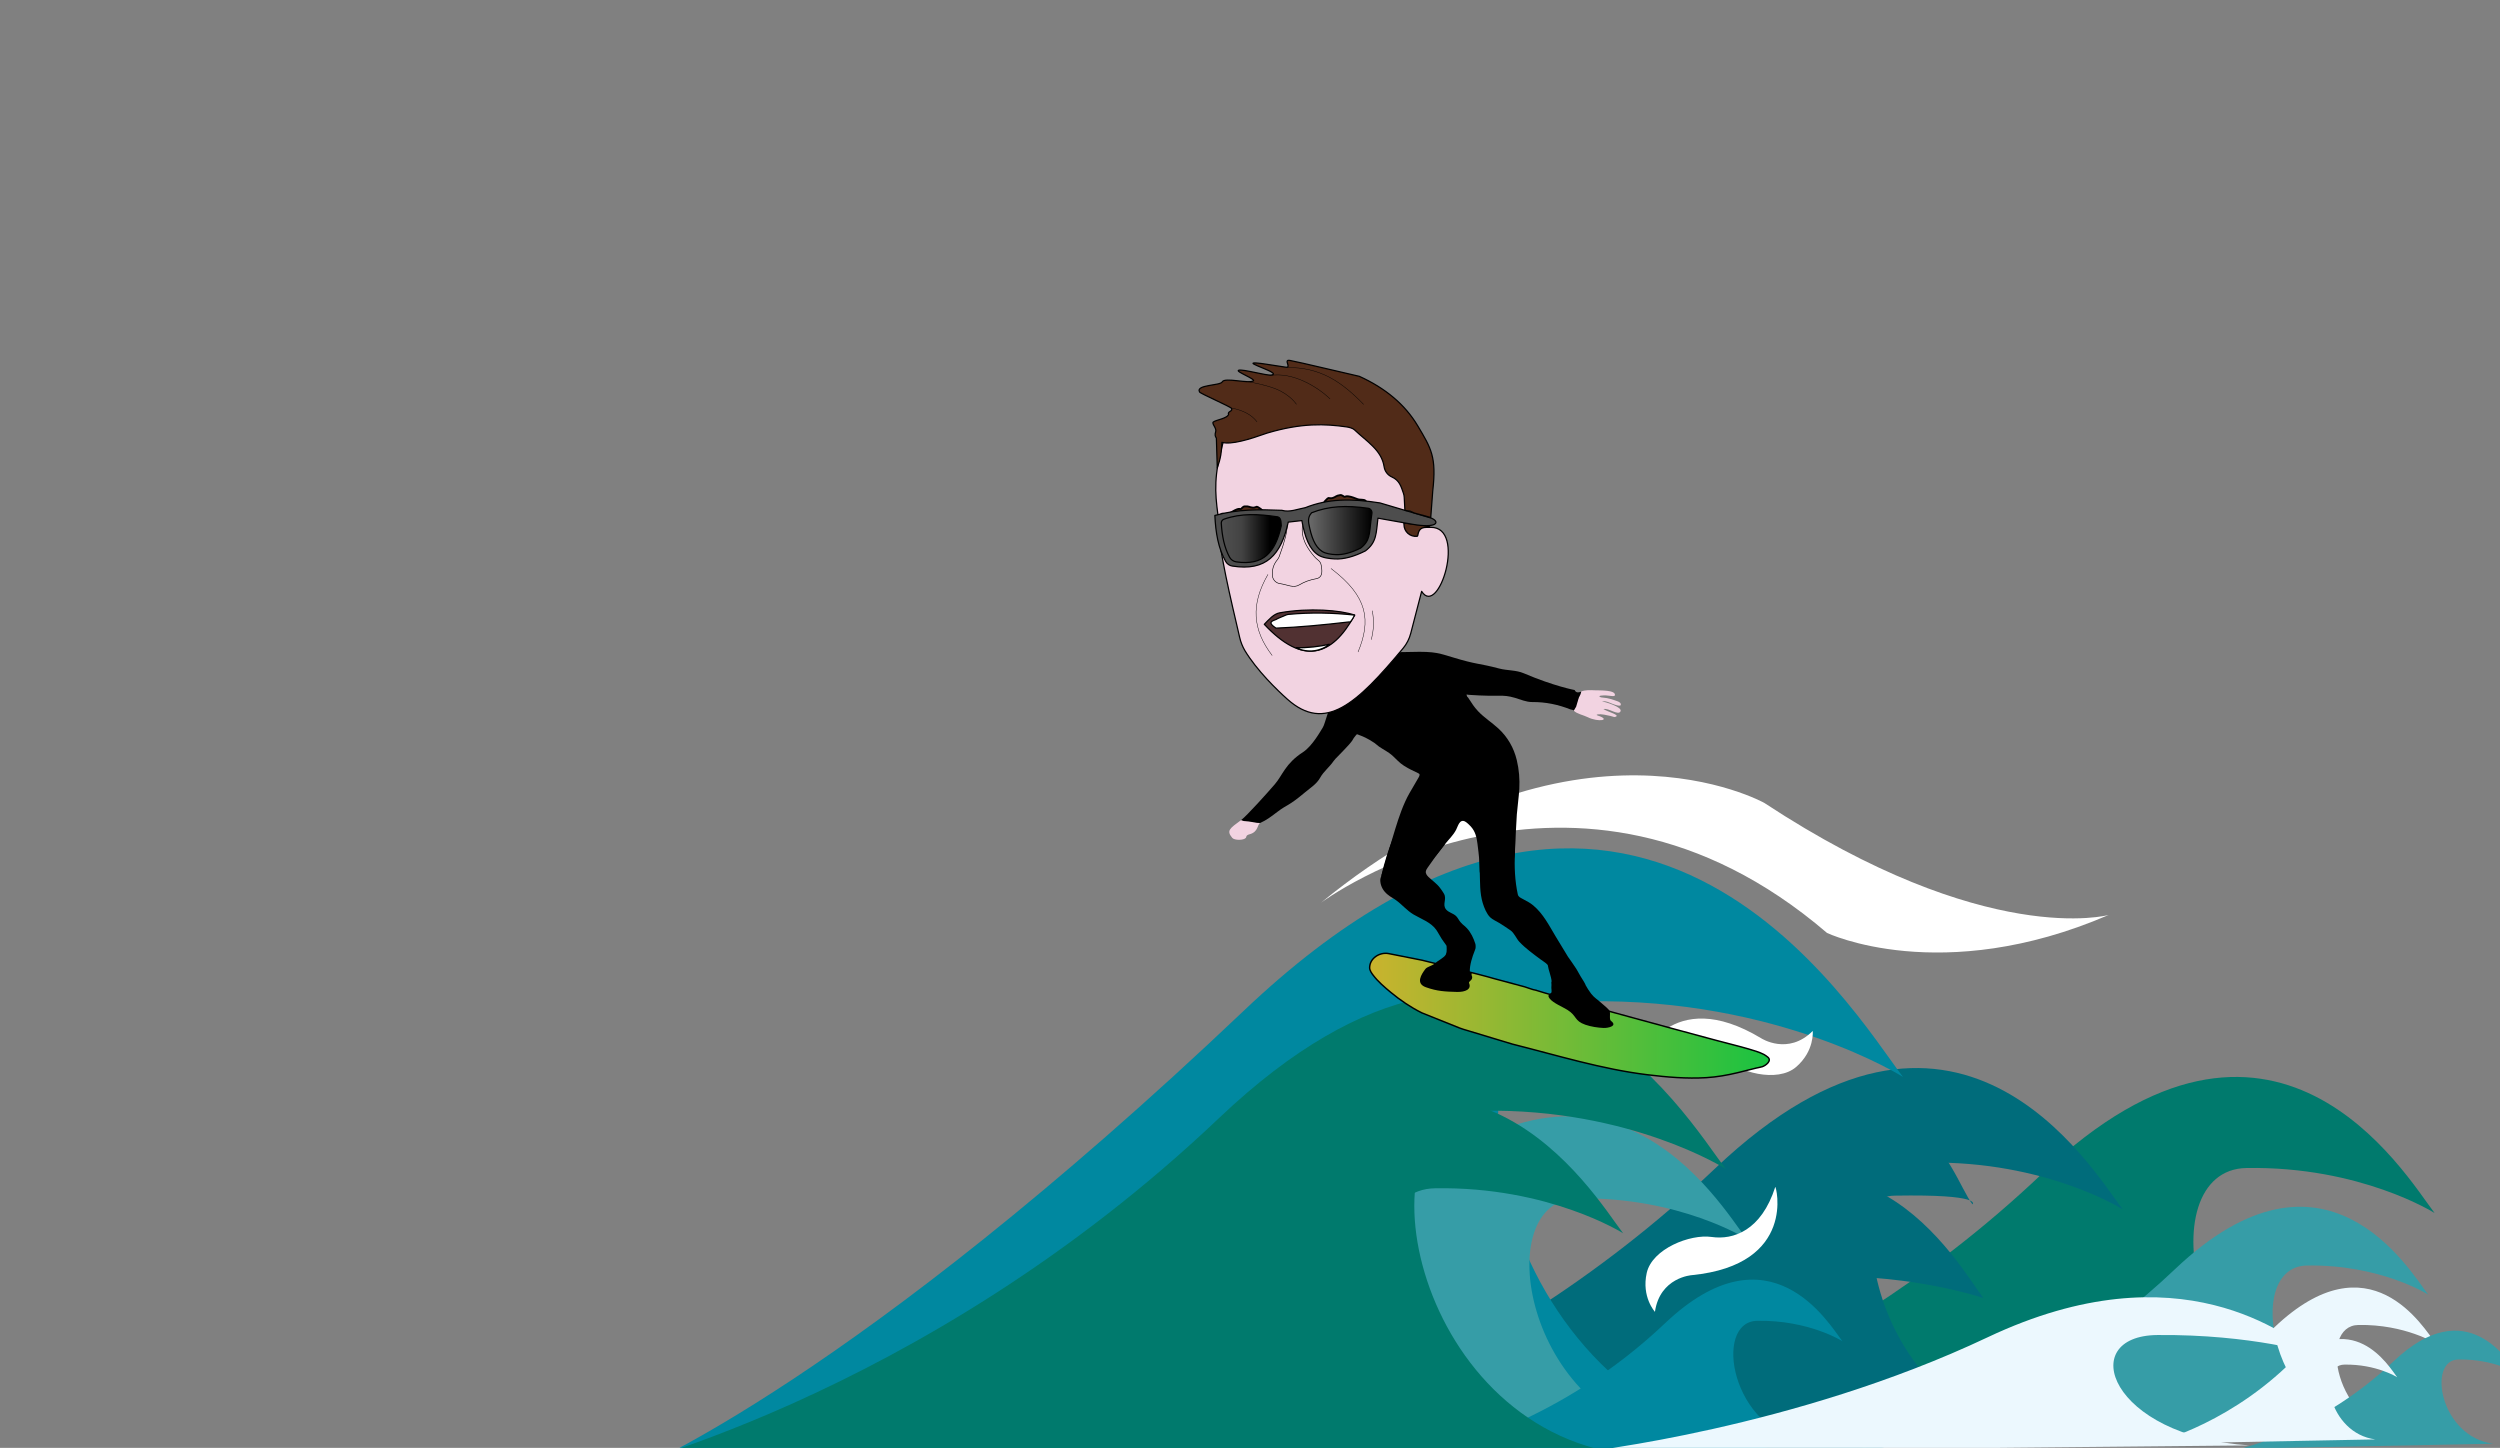 <?xml version="1.0" encoding="UTF-8" standalone="no"?><!DOCTYPE svg PUBLIC "-//W3C//DTD SVG 1.1//EN" "http://www.w3.org/Graphics/SVG/1.1/DTD/svg11.dtd"><svg width="100%" height="100%" viewBox="0 0 176777 102380" version="1.1" xmlns="http://www.w3.org/2000/svg" xmlns:xlink="http://www.w3.org/1999/xlink" xml:space="preserve" xmlns:serif="http://www.serif.com/" style="fill-rule:evenodd;clip-rule:evenodd;stroke-linejoin:round;stroke-miterlimit:2;"><rect x="0" y="0" width="176777" height="102380" fill="#808080" stroke="none"/><path d="M93403.9,63834.5c0,0 17837.8,-13255 35785.2,2133.89c-0,0 8064.64,3841.45 19918.7,-1271.21c0,0 -8645.67,2407.78 -24351,-7921.23c-0,0 -13460.4,-7550.99 -31352.8,7058.57" style="fill:#fff;fill-rule:nonzero;"/><path d="M110102,102517c0,-0 17892.5,-3939.68 34307.7,-19534.1c16415.1,-15594.2 25607.5,0 27741.7,2790.65c0,-0 -5228.97,-3319.34 -13299.9,-3182.54c-7004.5,109.701 -4104.15,17291.5 7824.59,18823.5l-56574.1,1102.43l0.024,-0.014Z" style="fill:#007a6d;fill-rule:nonzero;"/><path d="M85643.3,102910c-0,0 18587,-4092.55 35638.6,-20291.9c17052,-16199.4 26601.3,0 28818.2,2898.91c-0,0 -5431.58,-3448.12 -13816.1,-3306.15c-7275.81,113.715 -4262.89,17962.4 8128.58,19554.3l-58769.4,1144.88l0.048,-0.012Z" style="fill:#006c7b;fill-rule:nonzero;"/><path d="M90750.4,103859c0,-0 14229.7,-3133.35 27284.5,-15535c13054.8,-12402 20510.9,1240.53 22208.1,3460.01c0,0 -4798.77,-1640.89 -11217.5,-1532.19c-5570.4,87.184 -2769.43,11512.2 6717.55,12730.8l-44992.6,876.439l-0.048,0.015Z" style="fill:#006c7b;fill-rule:nonzero;"/><path d="M96030.3,100061c-0,-0 13932.7,-3067.97 26714.9,-15210.8c12782.4,-12143.3 15070.1,-1860.43 16732.1,312.462c-0,-0 798.29,-724.155 -5486.49,-617.753c-5454.1,85.32 -3195.89,13464.5 6092.93,14657.6l-44053.4,858.517l-0,0.005Z" style="fill:#006c7b;fill-rule:nonzero;"/><path d="M44766,103996c-0,-0 15615.6,-6336.83 43191,-32533.5c27575.9,-26196.8 43018,-0 46602.9,4687.91c-0,0 -8783.76,-5576.27 -22342.5,-5346.54c-11766.1,183.978 -6894.08,29048 13145.2,31621.8l-72605.8,1513.82l-7990.73,56.483Z" style="fill:#0088a0;fill-rule:nonzero;"/><path d="M67632.7,102681c-0,0 16110.2,-3547.36 30890.1,-17588.2c14779.9,-14040.8 23056.5,-0 24977.8,2512.46c-0,0 -4707.86,-2988.38 -11974.9,-2865.37c-6306.44,98.658 -3695.06,15568.9 7045.51,16948.3l-50938.6,992.735l0.12,0.005Z" style="fill:#369da7;fill-rule:nonzero;"/><path d="M102223,102402c-0,0 8088.15,-1780.99 15508.2,-8830.08c7420.36,-7048.95 11575.5,-0 12540.2,1261.46c0,0 -2363.46,-1500.36 -6011.91,-1438.56c-3166.2,49.473 -1855.27,7816.26 3537.01,8508.87l-25573.6,498.305l0.097,0.007Z" style="fill:#0088a0;fill-rule:nonzero;"/><path d="M52756.8,103939c-0,-0 17882.6,-3937.68 34288.5,-19523.2c16405.9,-15585.4 25593.3,-0 27725.8,2789.21c-0,-0 -5225.79,-3317.63 -13292.4,-3180.97c-7000.19,109.698 -4101.57,17281.9 7820.72,18813.1l-56542.6,1101.86l0.049,0.005Z" style="fill:#007a6d;fill-rule:nonzero;"/><path d="M41918.8,104268c0,0 23099.4,-5086.13 44291.4,-25218.7c21192,-20132.3 33059.3,-0 35814.3,3602.85c0,-0 -6750.25,-4285.41 -17170,-4108.89c-9042.32,141.389 -5298.37,22323.3 10101.7,24301.4l-73037.2,1423.21l-0.193,0.11Z" style="fill:#007a6d;fill-rule:nonzero;"/><path d="M146727,101880c0,0 7354.81,-1619.38 14101.8,-8029.37c6747.39,-6409.69 10525.9,0 11403.1,1147.17c0,0 -2149.37,-1364.13 -5467,-1308.07c-2878.98,44.882 -1686.49,7107.32 3216.4,7737.41l-23254.2,452.845l0,0.002Z" style="fill:#ecf8fe;fill-rule:nonzero;"/><path d="M158401,102436c0,0 5663.16,-1246.69 10858.4,-6182.27c5195.26,-4935.57 8104.64,-0 8780.18,883.179c0,0 -1654.94,-1050.52 -4209.4,-1007.36c-2216.77,34.701 -1299.03,5472.87 2476.61,5957.57l-17905.8,348.884l0,-0.003Z" style="fill:#369da7;fill-rule:nonzero;"/><path d="M131668,102341c-0,0 11542.7,-2541.72 22132.9,-12601.9c10589.6,-10060.3 16519.9,0 17896.3,1800.35c-0,0 -3373.12,-2141.63 -8579.85,-2053.3c-4518.44,70.695 -2647.81,11155.1 5047.99,12143.7l-36497.4,711.103l0.096,0.007Z" style="fill:#369da7;fill-rule:nonzero;"/><path d="M111989,102663c0,-0 14892,-1633.72 28554.3,-8100.33c13662.4,-6466.77 21313.4,-0 23089.5,1157.21c-0,-0 -4351.81,-1376.46 -11069.5,-1319.82c-5829.65,45.457 -3415.85,7170.42 6512.8,7805.8l-47087.1,457.15l0.024,-0.007Z" style="fill:#ecf8fe;fill-rule:nonzero;"/><path d="M116081,74885c-115.435,82.312 2032.22,-5340.53 8459.83,-1465.08c0,-0 1890.69,1228.77 3639.25,-520.099c0,0 141.82,1418.05 -1181.44,2552.31c-1323.41,1134.27 -4111.75,377.85 -5198.99,-708.952c-1086.95,-1087.09 -3071.85,-1748.72 -5718.65,141.818" style="fill:#fff;fill-rule:nonzero;"/><path d="M125530,83932.6c43.304,-135.08 1566.32,5495.4 -5903.21,6234.75c-0,0 -2249.75,146.265 -2604.96,2593.48c-0,-0 -961.62,-1051.24 -579.753,-2752.08c381.864,-1700.4 3068.7,-2762.69 4589.98,-2541.72c1521.3,220.83 3507.77,-436.213 4497.94,-3534.43" style="fill:#fff;fill-rule:nonzero;"/><path d="M152073,102091c0,-0 5027.49,-1107.02 9639.7,-5488.51c4612.36,-4381.91 7195.22,-0 7794.75,783.806c0,0 -1468.81,-932.51 -3737.07,-894.079c-1967.98,30.687 -1152.91,4858.71 2198.99,5289.2l-15896.4,309.594l0.002,-0.007Z" style="fill:#ecf8fe;fill-rule:nonzero;"/><path d="M108618,70017l-19.337,1.191c119.379,57.188 3458.57,1001.5 3582.44,1048.18c4583.68,1268.82 9483.95,2582.63 9232.61,2513.66c742.87,203.847 1494.09,377.466 2233.22,594.484c304.302,89.348 773.349,226.822 1071.39,382.844c101.464,53.117 193.767,123.043 282.999,194.833c317.946,255.791 -165.524,605.474 -393.262,676.332c-139.284,43.337 -285.031,62.32 -426.773,96.771c-438.405,106.553 -874.883,220.977 -1313.6,326.226c-731.289,175.44 -1465.34,305.585 -2217.53,351.348c-1382.86,84.136 -2781.39,-37.637 -4152.66,-204.942c-3242.24,-395.57 -6406.56,-1376.3 -9558.28,-2169.14c-1158.99,-347.442 -2318,-694.889 -3475.22,-1048.2c-95.224,-29.073 -189.303,-62.167 -281.849,-98.882c-881.307,-349.615 -1760.39,-704.815 -2639.46,-1060.01c-789.712,-390.467 -1525.9,-891.914 -2203.09,-1453.82c-450.415,-373.739 -891.505,-748.057 -1247.14,-1215.26c-105.071,-138.032 -245.998,-335.076 -244.645,-524.511c4.836,-676.457 719.373,-1121.39 1350.02,-997.786l2365.39,469.015c-0,-0 4324.37,1061.65 5055.86,1291.18c588.844,158.395 1313.66,352.118 2201.13,591.431c179.767,48.482 550.543,206.667 778.448,236.25l-1.369,-1.304c0.686,-0.997 7.818,-0.927 20.706,0.113l-0,-0.01Z" style="fill:url(#_Linear1);stroke:#000;stroke-width:103.64px;"/><path d="M87773.1,57977.9c-858.625,629.152 -1052,758.726 -642.785,1266.33c151.021,187.335 817.711,185.256 967.527,-2.859c46.761,-58.713 -13.365,-178.012 249.761,-246.255c656.458,-170.238 545.181,-714.654 772.858,-813.606" style="fill:#f2d3e1;fill-rule:nonzero;"/><path id="leg-left" d="M102161,59707.5c-221.472,275.559 -434.003,558.286 -643.57,843.006c-198.319,269.435 -388.835,544.549 -579.883,819.186c-52.438,75.38 -98.727,153.3 -114.491,245.762c-26.219,153.789 77.403,288.358 180.154,388.325c264.445,257.279 590.632,470.58 814.35,770.355c102.58,137.455 205.504,275.904 288.89,425.782c218.705,393.099 -144.284,762.366 147.934,1109.57c192.383,228.581 514.107,267.541 719.14,479.047c117.829,121.552 184.536,285.257 295.894,412.761c210.532,241.06 240.8,204.436 451.936,429.165c291.457,310.222 475.115,710.472 602.817,1111.4c23.673,74.326 27.049,266.492 4.916,341.376c-14.452,48.898 -28.962,89.986 -44.779,126.054c-183.167,459.137 -363.064,1024.34 -353.727,1486.06c1.364,76.943 143.506,47.488 135.462,134.331c-5.566,60.063 -18.947,105.196 7.289,163.207c37.947,84.391 34.869,137.972 0.373,235.323c-35.065,98.393 -238.873,192.549 -196.777,285.6c198.341,441.021 -269.195,642.05 -849.287,627.025c-865.507,-22.884 -1395.59,-46.858 -2199.37,-331.164c-754.669,-266.951 -315.434,-916.198 -44.117,-1283.26c131.068,-177.245 475.854,-224.615 652.899,-386.357c229.183,-210.153 635.606,-390.479 792.566,-628.244c27.927,-42.26 46.068,-189.015 59.163,-196.816c15.068,-127.124 8.603,-283.909 -1.275,-434.213l0.007,0c-107.179,-180.34 -273.145,-369.575 -342.805,-493.981c-58.99,-105.347 -123.272,-207.643 -185.651,-311.02c-65.877,-109.169 -126.462,-221.824 -199.115,-326.604c-367.708,-530.308 -1085.73,-777.278 -1605.86,-1084.55c-465.257,-274.849 -814.249,-706.41 -1251.2,-1019.89c-294.954,-211.607 -316.098,-174.093 -594.684,-401.928c-275.617,-225.407 -466.149,-540.547 -502.049,-898.495c-20.393,-203.332 16.885,-248.214 73.474,-438.573c1807.98,-7799 6412.94,-7345.69 4481.38,-2198.24Zm-3133.11,-13581.3c-7.007,-0.525 9.251,-4.382 1.259,0.054l-1.259,-0.054Z"/><path id="leg-right" d="M107121,60273.1c-43.005,995.904 -9.505,1995.2 204.597,2971.41c41.172,187.729 209.812,242.462 360.369,327.383c287.983,162.439 491.399,252.049 726.636,448.085c715.725,596.46 1118.02,1414.24 1590.18,2198.88c288.993,480.253 577.022,961.175 872.834,1437.33c0,-0 508.546,713.774 590.577,857.85c99.483,174.635 198.979,349.221 298.525,523.809c123.965,188.339 373.959,597.014 345.3,606.304c121.513,213.564 243.503,420.336 399.303,620.501c242.561,311.084 461.604,408.685 734.754,667.391c145.391,137.842 552.581,436.114 585.928,594.375c46.795,221.069 -58.288,592.605 107.631,679.687c456.281,361.978 -263.61,493.85 -541.744,482.623c-410.431,-16.568 -899.342,-91.124 -1292.59,-228.447c-804.867,-281.146 -577.186,-617.705 -1273.41,-1052.6c-341.944,-213.551 -985.719,-472.701 -1238.79,-781.92c-152.612,-186.714 -126.769,-296.481 80.079,-410.732c92.936,-51.331 1.191,-349.49 29.017,-475.395c22.937,-103.788 -33.811,-334.007 17.978,-337.607c-33.33,-377.93 -215.717,-770.113 -275.55,-1160.78c-43.941,-52.917 -91.574,-101.51 -143.874,-143.685c-120.084,-96.829 -254.076,-175.144 -377.61,-267.532c-505.697,-378.192 -1048.28,-765.619 -1482.05,-1228.38c-232.676,-248.224 -355.089,-624.895 -638.594,-821.169c-258.404,-178.896 -521.463,-351.213 -788.143,-517.524c-162.48,-101.324 -482.757,-242.487 -644.908,-402.195c-250.475,-246.703 -419.992,-674.621 -520.611,-1001.3c-222.635,-722.836 -183.398,-1487.21 -212.415,-2232.12c-154.315,-7362.03 2751.82,-10519.7 2486.59,-1354.23Z"/><path d="M89104.3,58194.4c446.873,-194.193 825.864,-487.987 1211.65,-781.15c738.782,-561.41 754.606,-368.678 1975.49,-1395.6c377.98,-317.941 808.646,-574.555 1061.86,-1030.82c243.844,-439.355 659.471,-749.599 940.99,-1164.6c85.518,-126.059 197.011,-229.438 303.708,-338.392c1569.4,-1602.7 685.96,-843.606 1465.73,-1700.55c59.794,-65.702 132.327,-92.436 224.717,-61.724l-967.869,-3058.52c-252.969,244.468 -518.498,471.441 -783.21,702.128c-643.58,560.89 -803.875,1766.73 -996.814,2068.92c-132.36,207.285 -743.08,1320.31 -1393.46,1741.99c-1272.39,824.959 -1438.66,1620.37 -2007.03,2282.63c-489.693,570.568 -1991.32,2245.01 -2383.12,2532.09c0,-0 108.05,38.358 155.817,55.315c14.78,5.246 30.156,8.632 45.77,10.08c76.848,7.118 317.848,29.446 356.283,33.008c3.461,0.32 6.909,0.765 10.335,1.33l547.904,90.496c7.028,1.16 14.117,1.93 21.233,2.305c44.138,2.33 210.018,11.076 210.018,11.076l0,-0.004Z" style="fill-rule:nonzero;"/><path id="corpo" d="M104634,61627.3c-38.234,-981.488 -39.006,-978.75 -160.069,-1956.17c-57.953,-467.923 -152.037,-884.525 -480.669,-1239.61c-70.902,-76.611 -276.471,-283.735 -407.422,-347.399c-382.04,-185.732 -495.819,350.657 -625.665,595.488c-212.314,400.335 -519.068,678.94 -799.498,1027.86c-1493.79,2054.74 -2987.59,3165.2 -4481.38,2198.24c256.73,-863.6 507.976,-1728.84 768.474,-2591.31c268.785,-889.919 533.727,-1802.36 922.031,-2651.54c87.115,-190.516 182.868,-377.215 284.907,-560.171c219.319,-393.234 463.209,-772.54 678.842,-1167.81c26.731,-49.004 45.987,-105.179 46.066,-160.998c0.075,-50.698 -83.888,-93.008 -116.217,-109.06c-485.19,-240.904 -532.358,-236.929 -992.639,-521.35c-312.31,-192.985 -552.504,-481.723 -822.338,-724.027c-281.503,-252.781 -630.423,-413.972 -938.577,-628.189c-116.855,-81.234 -215.308,-187.513 -334.34,-265.525c-513.994,-336.862 -743.379,-437.587 -1321.17,-643.469l-4.273,-1.557c-449.686,137.847 -1652.17,-1941.14 -1567.69,-2047.06c168.101,-210.736 1322.11,-1874.24 1446.41,-2113.44c28.332,-54.522 40.621,-44.443 42.164,-22.119l-42.164,22.119c25.426,64.373 44.323,9.13 42.164,-22.119c-0,-0 3003.94,-1676.88 3032.02,-1590.64l114.501,77.025l-114.501,-77.025l124.127,14.461l100.471,4.247c0.357,0.027 0.775,0.046 1.259,0.054c76.98,1.26 3155.03,975.749 3231.94,972.397c592.234,-25.803 903.854,1253.41 1409.65,1995.7c-2.789,4.248 -4.706,8.793 -5.845,13.608l6.769,-12.246l-0.924,-1.362c9.354,-14.247 8.088,-11.583 0.924,1.362c41.588,61.294 63.902,112.151 63.762,150.411c34.052,39.338 70.233,75.042 83.884,95.359c282.612,420.615 388.017,623.039 697.822,950.952c431.874,457.121 969.763,792.642 1431.07,1217.14c654.218,602.008 1096.01,1368.29 1303.14,2233.15c162.701,679.328 216.951,1351.72 180.171,2048.45c-24.145,457.4 -154.441,1487.21 -175.294,1799.7c-59.608,893.23 -96.682,1787.86 -135.303,2682.25c-311.272,2944.69 -2384.35,2419.16 -2486.59,1354.23Z"/><path d="M111281,50253.2c234.609,230.985 689.506,311.245 981.596,457.393c752.72,376.626 1713.52,213.713 705.824,-118.538c-215.688,-71.116 128.306,-118.07 455.165,-60.013c810.117,143.903 655.524,203.786 802.994,156.139c383.767,-123.994 -545.059,-346.116 -846.202,-550.281c364.534,-96.918 1048.91,484.572 1206.99,163.2c153.745,-312.577 -1101.24,-671.733 -1311.41,-708.985c190.049,-29.889 360.809,19.837 529.428,88.92c141.976,58.176 744.538,320.573 795.742,173.984c43.801,-125.368 -89.428,-218.414 -212.096,-262.435c-332.049,-119.152 -664.223,-237.414 -1021.11,-262.346c-94.847,-6.62 -196.144,-6.033 -285.187,-92.267c57.684,-55.496 121.374,-46.1 182.749,-54.986c421.512,-61.19 894.741,128.939 924.449,-20.316c75.387,-378.715 -1049.04,-337.606 -1421.98,-351.517c-328.18,-12.236 -657.202,-35.687 -982.321,90.86l-504.626,1351.19Z" style="fill:#f2d3e1;"/><path d="M103659,49150.4c46.492,-63.73 129.988,-22.847 196.832,-18.136c2280.12,160.481 2318.76,-63.293 3268.18,213.123c404.823,117.858 794.964,301.429 1227.19,297.314c936.895,-8.917 1834.63,179.26 2702.1,522.849c71.267,28.224 152.663,12.376 218.463,66.696c3.287,2.772 7.618,3.968 11.86,3.277c4.245,-0.693 7.972,-3.203 10.208,-6.875l35.093,-57.082l120.519,-197.97l186.777,-635.524l118.712,-235.384l59.298,-198.87c-140.157,52.529 -363.441,130.57 -471.782,-111.433c-0,-0 -1451.31,-268.737 -3589.73,-1182.57c-560.859,-239.662 -1170.48,-185.513 -1747.68,-338.724c-1462.98,-388.318 -1532.36,-254.42 -3322.73,-802.424c-1227.02,-375.567 -1375.2,-418.192 -3688.92,-355.554" style="fill-rule:nonzero;"/><path d="M101000,37275.5l86.539,5.775c0,0 -87.757,1.24 -86.539,-5.775c-0,0 165.844,10.441 165.377,12.881c2565.32,-31.924 557.762,6427.74 -640.064,4527.39c-0,-0.003 -511.52,1971.27 -773.356,2978.99c-99.789,384.562 -283.488,742.286 -537.874,1047.44c-3283.87,3944.47 -5508.39,5984.26 -8178.39,3604.34c-747.488,-666.259 -2165.92,-2043.42 -3010.9,-3444.25c-168.09,-289.054 -291.732,-601.711 -366.823,-927.52c-333.572,-1443.22 -681.768,-2894.07 -977.501,-4339.65c-247.42,-1209.77 -444.36,-2413.15 -664.791,-3624.82c-11.575,-63.567 -23.183,-127.187 -34.906,-190.793c-28.604,-174.552 160.685,-362.036 139.004,-526.271c-212.446,-1607.17 -297.362,-2782.54 384.632,-5178.39c8046.98,-3125.46 12963,-2293.65 14495.6,6060.68l-0.031,0.017l-0.005,-0.027l0.02,-0.029Z" style="fill:#f2d3e1;stroke:#000;stroke-width:88px;stroke-linecap:round;stroke-miterlimit:1.5;"/><path id="mouth" d="M89400,44146.7c337.206,-347.004 665.956,-737.533 1096.83,-814.113c2072.67,-368.32 4304.64,-184.686 5291.12,161.909c-1611.95,2957.19 -3668.8,3558.18 -6387.96,652.204l0.01,0Z" style="fill:#513132;stroke:#000;stroke-width:88px;stroke-linecap:round;stroke-miterlimit:1.5;"/><path d="M99266.8,36984c-0.003,-0.005 11.884,43.08 11.639,107.905c-0.922,236.873 99.478,462.812 275.884,620.915c176.398,158.055 411.988,233.175 647.338,206.398l0.171,-0.02c20.297,-2.336 36.775,-17.553 40.649,-37.612c116.561,-680.834 463.71,-578.68 900.228,-594.039c-137.17,-130.005 -1104.25,-215.296 -1875.91,-303.552l0.007,0.005l-0.002,-0Z" style="fill:#512b18;stroke:#000;stroke-width:93.75px;stroke-linecap:round;stroke-miterlimit:1.5;"/><path id="cheek-right-small" d="M97038.6,43193.6c138.184,776.989 90.104,1341.81 -64.101,2026.73" style="fill:none;stroke:#000;stroke-width:31.14px;stroke-linecap:round;stroke-miterlimit:1.5;"/><path id="cheek-right" d="M94122.6,40204.3c2637.59,2001.06 2815.94,3690.7 1909.64,5891.18" style="fill:none;stroke:#000;stroke-width:30.58px;stroke-linecap:round;stroke-miterlimit:1.5;"/><path id="cheek-left" d="M89655.3,40624.2c-1225.34,2123.18 -1089.2,3897.14 296.746,5720.58" style="fill:none;stroke:#000;stroke-width:30.58px;stroke-linecap:round;stroke-miterlimit:1.5;"/><path id="teeth-top" d="M95395.3,43976.6c-1773.11,206.886 -3514.49,374.809 -5171.77,439.606c-606.241,-397.734 -316.146,-498.242 24.949,-621.49c131.884,-89.353 330.86,-145.415 668.788,-300c62.97,-28.473 130.255,-46.338 199.063,-52.813c1573.03,-147.162 3128.83,-113.957 4671.84,52.488c-216.876,435.412 -323.401,517.912 -392.865,482.209l-0.003,0Z" style="fill:#fff;stroke:#000;stroke-width:88px;stroke-linecap:round;stroke-miterlimit:1.5;"/><path id="teeth-bottom" d="M91623.9,45797c774.294,25.656 1715.31,-81.98 2396.33,-244.658c-580.576,470.409 -1485.91,680.057 -2396.33,244.658Z" style="fill:#fff;stroke:#000;stroke-width:93.75px;stroke-linecap:round;stroke-linejoin:bevel;stroke-miterlimit:1.5;"/><path id="eyebrow-right" d="M93677.7,35449.1c0,0 219.457,-234.498 246.253,-235.359c89.976,-2.9 172.163,41.472 301.48,2.375c269.493,-81.461 197.196,-156.984 548.288,-209.271c119.574,-17.775 261.86,126.552 291.765,123.496c108.835,-11.112 96.466,-60.186 288.111,-32.516c221.09,31.873 444.449,125.387 651.47,203.738c140.513,53.213 426.955,7.072 530.205,91.191c27.636,22.511 257.858,250.649 202.314,318.865c-31.954,39.185 -767.976,24.306 -844.72,-38.204c-66.503,-54.185 -92.815,-92.291 -193.502,-130.424c-125.902,-47.654 -427.798,43.701 -564.692,57.662c-257.216,26.275 -1540.53,298.111 -1661.36,199.662c-69.364,-56.528 207.622,-319.574 204.395,-351.222l0,0.007l-0.005,0Z" style="fill:#512b18;stroke:#000;stroke-width:134.03px;stroke-linecap:round;stroke-miterlimit:1.5;"/><path id="eyebrow-left" d="M89172.2,36005.9c-0.002,0 -264.404,-182.265 -290.798,-177.392c-88.506,16.375 -159.328,77.237 -294.035,66.65c-280.638,-22.083 -226.129,-111.299 -580.313,-87.45c-120.625,8.119 -228.791,179.505 -258.694,182.907c-108.689,12.366 -107.08,-38.214 -288.435,29.677c-209.183,78.33 -407.436,217.341 -592.956,338.082c-125.912,81.97 -428.481,-106.135 -511.392,-1.932c-22.194,27.891 -180.109,288.632 -111.263,343.414c39.557,31.476 749.972,75.305 811.597,-2.14c53.42,-67.14 71.008,-109.984 161.229,-168.686c112.814,-73.435 427.269,-48.611 564.006,-64.168c256.879,-29.227 1568.63,-37.483 1665.69,-159.451c55.71,-70.016 -271.04,-267.912 -274.635,-299.511Z" style="fill:#512b18;stroke:#000;stroke-width:134.03px;stroke-linecap:round;stroke-miterlimit:1.5;"/><path id="glasses" d="M101243,36649.9l-3664.9,-1088.02c-2078.14,-326.103 -3686.32,-296.027 -5273.66,334.424c-520.555,93.22 -1111.2,348.465 -1660.55,188.928c-1570,-61.534 -3100.87,-93.372 -4739.31,362.156c52.845,1199.31 238.485,2327.17 773.76,3266.83c96.425,166.484 262.818,280.576 452.857,310.495c2400.76,381.087 3449.23,-777.631 3961.72,-3105.27l961.379,-109.378c219.273,1191.65 533.602,2028.14 1162.32,2435.07c307.156,198.827 787.125,258.513 1178.71,277.782c622.231,30.649 1345.52,-162.167 2152.32,-568.241c814.817,-612.678 759.491,-1269.56 887.586,-2314.18l2439.26,430.719c1705.24,298.958 1970.56,-141.94 1368.5,-421.282l0,-0.007l0.01,-0.034Z" style="fill:#4d4d4d;"/><path id="glasses1" serif:id="glasses" d="M101243,36649.9l-3664.9,-1088.02c-2078.14,-326.103 -3686.32,-296.027 -5273.66,334.424c-520.555,93.22 -1111.2,348.465 -1660.55,188.928c-1570,-61.534 -3100.87,-93.372 -4739.31,362.156c52.845,1199.31 238.485,2327.17 773.76,3266.83c96.425,166.484 262.818,280.576 452.857,310.495c2400.76,381.087 3449.23,-777.631 3961.72,-3105.27l961.379,-109.378c219.273,1191.65 533.602,2028.14 1162.32,2435.07c307.156,198.827 787.125,258.513 1178.71,277.782c622.231,30.649 1345.52,-162.167 2152.32,-568.241c814.817,-612.678 759.491,-1269.56 887.586,-2314.18l2439.26,430.719c1705.24,298.958 1970.56,-141.94 1368.5,-421.282l0,-0.007l0.01,-0.034Z" style="fill:none;stroke:#000;stroke-width:88px;stroke-linecap:round;stroke-miterlimit:1.5;"/><path d="M92094.1,37159.6c-29.02,432.25 -100.065,1093.53 841.623,2194.84c41.496,48.514 168.067,174.327 219.634,211.973c280.709,204.797 266.788,382.747 301.699,635.237c45.917,346.668 -22.268,650.378 -365.961,714.621c-470.163,86.624 -854.292,222.217 -1202.41,433.073c-435.245,263.648 -783.664,2.959 -1456.44,-95.306c-270.039,-72.791 -461.821,-319.022 -464.706,-598.715c-6.009,-356.15 43.852,-693.472 363.836,-1086.69c53.081,-65.059 94.977,-138.451 124.037,-217.252c412.516,-1108.28 555.994,-1768.69 570.027,-2247.25" style="fill:none;stroke:#000;stroke-width:42.33px;stroke-linecap:round;stroke-miterlimit:1.5;"/><path d="M86010.8,30973.7c-91.613,-106.521 -114.304,-252.348 -49.354,-443.431c86.718,-255.229 -301.498,-578.083 -166.946,-689.249c185.6,-153.365 1033.27,-252.023 1086.43,-566.242l-23.829,-18.023c-4.628,-197.155 323.675,-163.091 222.413,-379.414c-57.067,-121.932 -2187.42,-1038.34 -2256.63,-1159.72c-299.242,-524.664 1461.41,-437.859 1600.89,-713.3c175.239,-346.119 1864.58,147.696 2204.8,-73.796c180.91,-117.767 -1275.12,-662.049 -1051.3,-747.45c281.466,-107.381 1987.8,395.801 2332.41,336.111c783.441,-135.665 -2136.53,-929.595 -1070.73,-852.001c454.402,33.091 756.632,104.228 2069.79,295.699c456.243,66.508 -190.006,-562.004 299.863,-476.778c628.889,109.443 4232.33,978.589 4908.36,1123.6c1825.48,825.64 3230.66,1987.25 4131.58,3501.78c953.157,1602.27 1336.92,2191.63 1061.78,4603.89l-140.771,1875.09l-1146.31,-312.217l-321.659,-140.458l-359.527,-47.623c0,0.003 -32.964,-636.327 -48.378,-930.609c-5.01,-96.875 -23.777,-192.53 -55.687,-284.123c-165.692,-484.644 -286.75,-916.184 -819.114,-1150.93c-293.57,-131.747 -499.63,-404.166 -546.466,-722.519c-177.32,-1179.11 -1217.16,-1774.25 -2100.54,-2614.08c-117.297,-113.637 -392.557,-179.476 -554.231,-202.525c-1497.82,-214.355 -3159.73,-293.498 -5601.27,432.788c-22.728,6.781 -45.299,14.183 -67.595,22.186c-1208.68,431.826 -2491.45,822.074 -3148.25,636.712c-4.736,620.227 -90.248,1161.15 -325.504,1807.61l-64.215,-2110.96l0.012,-0.002l-0.021,-0.008Z" style="fill:#512b18;stroke:#000;stroke-width:88px;stroke-linecap:round;stroke-miterlimit:1.5;"/><path d="M96417.5,28591.1c-1542.56,-1587.68 -3063.93,-2644.37 -5444.28,-2601.83" style="fill:none;stroke:#000;stroke-width:28.61px;stroke-linecap:round;stroke-miterlimit:1.5;"/><path d="M91671.1,28584.6c-274.512,-374.99 -655.277,-687.509 -1136.88,-940.74c-515.695,-271.154 -1437.41,-498.811 -2177.71,-637.911" style="fill:none;stroke:#000;stroke-width:28.61px;stroke-linecap:round;stroke-miterlimit:1.5;"/><path d="M89772.3,26557.3c1672.05,-295.211 3442.42,845.133 4270.95,1642.4" style="fill:none;stroke:#000;stroke-width:28.61px;stroke-linecap:round;stroke-miterlimit:1.5;"/><path d="M87070.7,28849.2c849.789,163.615 1445.68,492.469 1807.66,973.54" style="fill:none;stroke:#000;stroke-width:28.61px;stroke-linecap:round;stroke-miterlimit:1.5;"/><path d="M90249.5,36532.8c-1259.53,-182.621 -2470.88,-254.352 -3703.81,179.914c-119.07,42.711 -195.766,158.837 -188.249,285.102c53.285,878.896 206.155,1704.52 588.483,2406.61c97.888,177.05 273.141,297.983 473.441,326.591c1919.76,279.236 2764.23,-670.559 3179.46,-2556.45c-9.312,-481.728 -89.56,-622.814 -349.295,-641.756l-0.012,-0.005l-0.012,-0.007Z" style="fill:url(#_Linear2);stroke:#000;stroke-width:88px;stroke-linecap:round;stroke-miterlimit:1.5;"/><path d="M92541.7,37004.3c178.972,972.65 435.539,1655.38 948.726,1987.57c250.712,162.278 642.459,210.983 962.091,226.735c507.861,25.016 1098.25,-132.373 1756.8,-463.823c665.07,-500.066 619.88,-1036.27 724.429,-1888.91c-0,0 41.843,-315.787 75.403,-569.105c23.079,-174.102 -98.79,-334.157 -272.768,-358.193c-1546.47,-214.228 -2775.95,-162.5 -3990.5,319.904c-163.604,172.57 -253.717,403.625 -204.167,745.821l-0.005,0.005l-0.009,0Z" style="fill:url(#_Linear3);stroke:#000;stroke-width:88px;stroke-linecap:round;stroke-miterlimit:1.5;"/><defs><linearGradient id="_Linear1" x1="0" y1="0" x2="1" y2="0" gradientUnits="userSpaceOnUse" gradientTransform="matrix(28258.6,0,0,8820.51,96848.2,71820)"><stop offset="0" style="stop-color:#cab32d;stop-opacity:1"/><stop offset="1" style="stop-color:#19c341;stop-opacity:1"/></linearGradient><linearGradient id="_Linear2" x1="0" y1="0" x2="1" y2="0" gradientUnits="userSpaceOnUse" gradientTransform="matrix(4241.89,0,0,3389.42,85565.1,37364.5)"><stop offset="0" style="stop-color:#575757;stop-opacity:1"/><stop offset="0.53" style="stop-color:#434343;stop-opacity:1"/><stop offset="1" style="stop-color:#000;stop-opacity:1"/></linearGradient><linearGradient id="_Linear3" x1="0" y1="0" x2="1" y2="0" gradientUnits="userSpaceOnUse" gradientTransform="matrix(10655.1,0,0,3960.73,86356.9,37798.6)"><stop offset="0" style="stop-color:#fff;stop-opacity:1"/><stop offset="1" style="stop-color:#000;stop-opacity:1"/></linearGradient></defs></svg>